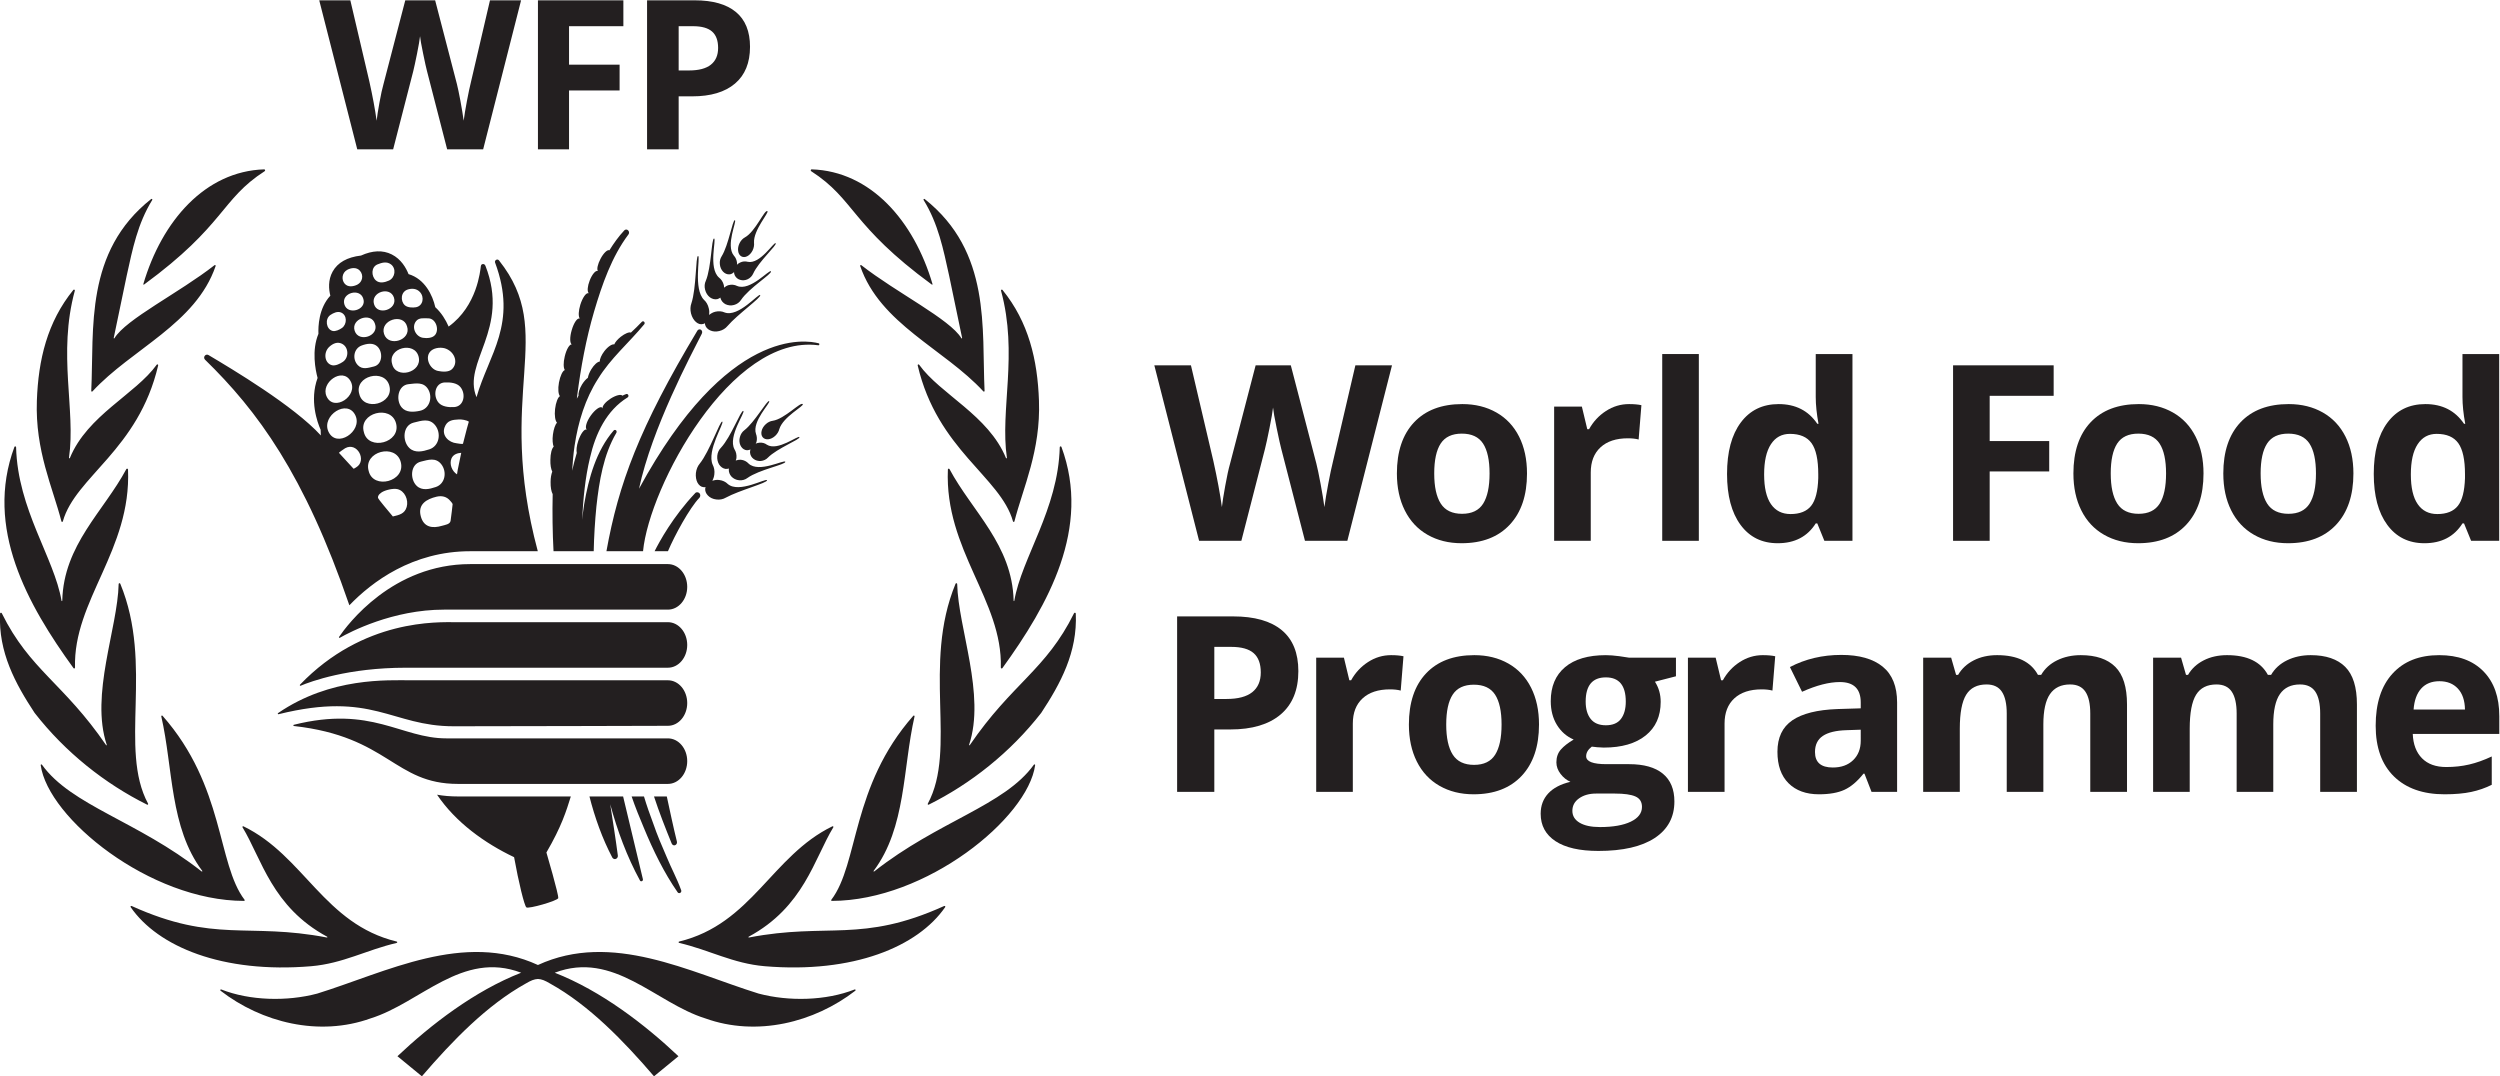 <?xml version="1.0" encoding="UTF-8" standalone="no"?>
<svg
   xmlns:dc="http://purl.org/dc/elements/1.1/"
   xmlns:cc="http://creativecommons.org/ns#"
   xmlns:rdf="http://www.w3.org/1999/02/22-rdf-syntax-ns#"
   xmlns:svg="http://www.w3.org/2000/svg"
   xmlns="http://www.w3.org/2000/svg"
   viewBox="0 0 175.587 75.59"
   height="75.59"
   width="175.587"
   xml:space="preserve"
   id="svg2"
   version="1.1"><defs
     id="defs6" /><g
     transform="matrix(1.333,0,0,-1.333,-18.896,90.708)"
     id="g10"><g
       transform="scale(0.1)"
       id="g12"><path
         id="path14"
         style="fill:#231f20;fill-opacity:1;fill-rule:nonzero;stroke:none"
         d="m 499.336,643.359 h 5.48 c 5.118,0 8.95,1.012 11.493,3.039 2.539,2.02 3.816,4.969 3.816,8.832 0,3.903 -1.07,6.782 -3.199,8.649 -2.133,1.859 -5.469,2.797 -10.016,2.797 h -7.574 z m 37.598,12.461 c 0,-8.445 -2.641,-14.91 -7.922,-19.382 -5.285,-4.485 -12.789,-6.719 -22.532,-6.719 h -7.144 v -27.93 h -16.648 v 78.524 h 25.078 c 9.527,0 16.765,-2.047 21.726,-6.153 4.961,-4.101 7.442,-10.211 7.442,-18.34 z m -95.36,-54.031 h -16.383 v 78.524 h 45.012 v -13.637 h -28.629 v -20.258 h 26.641 v -13.586 h -26.641 z m -45.254,0 h -18.961 l -10.629,41.254 c -0.402,1.465 -1.07,4.496 -2.015,9.102 -0.953,4.605 -1.5,7.691 -1.641,9.261 -0.215,-1.937 -0.754,-5.043 -1.609,-9.32 -0.863,-4.273 -1.527,-7.332 -1.985,-9.156 l -10.585,-41.141 h -18.903 l -20.039,78.524 h 16.387 l 10.043,-42.856 c 1.754,-7.914 3.019,-14.777 3.808,-20.578 0.215,2.043 0.707,5.203 1.481,9.48 0.766,4.286 1.496,7.606 2.176,9.965 l 11.437,43.989 h 15.738 l 11.438,-43.989 c 0.504,-1.969 1.129,-4.98 1.887,-9.019 0.746,-4.051 1.324,-7.524 1.715,-10.426 0.355,2.801 0.929,6.281 1.718,10.453 0.789,4.164 1.504,7.543 2.153,10.125 l 9.984,42.856 h 16.383 z M 355.594,328.664 c -30.508,0 -50.094,-7.246 -55.442,-9.492 -0.316,-0.137 -0.57,0.312 -0.328,0.555 33.528,34.855 72.781,32.929 82.223,32.929 9.555,0 111.617,0 111.617,0 5.625,0 10.184,-5.371 10.184,-12 0,-6.621 -4.559,-11.992 -10.184,-11.992 0,0 -112.008,0 -138.07,0 z m 25.144,-30.851 c -32.875,0 -42.457,18.683 -92.215,6.347 -0.343,-0.086 -0.574,0.383 -0.285,0.578 27.739,19.032 57.91,17.305 70.114,17.305 9.55,0 135.312,0 135.312,0 5.625,0 10.184,-5.371 10.184,-11.992 0,-6.621 -4.559,-11.992 -10.184,-11.992 0,0 -86.894,-0.246 -112.926,-0.246 z m 2.336,-30.372 c -33.746,0 -36.445,24.903 -86.465,30.508 -0.351,0.039 -0.39,0.559 -0.05,0.645 41.093,10.273 56.382,-7.156 80.371,-7.156 9.554,0 116.734,0 116.734,0 5.625,0 10.184,-5.372 10.184,-11.993 0,-6.632 -4.559,-12.004 -10.184,-12.004 0,0 -84.531,0 -110.59,0 z m -7.324,91.829 c -27.164,0 -49.684,-11.848 -54.953,-14.836 -0.293,-0.164 -0.59,0.187 -0.399,0.461 4.407,6.484 28.204,38.367 69.106,38.367 9.551,0 104.16,0 104.16,0 5.625,0 10.184,-5.371 10.184,-12 0,-6.621 -4.559,-11.992 -10.184,-11.992 0,0 -91.851,0 -117.914,0 z m 149.406,66.25 c -1.047,1.062 -2.621,1.835 -4.433,2.05 -1.34,0.184 -2.547,-0.031 -3.621,-0.429 0.472,0.984 0.863,2.043 1.019,3.293 0.266,1.941 -0.101,3.75 -0.836,5.129 -3.359,7.363 6.246,22.085 5.035,22.75 -1.152,0.632 -6.609,-15.602 -11.914,-22.165 -1.019,-1.195 -1.758,-2.921 -1.992,-4.886 -0.184,-1.942 0.133,-3.778 0.863,-5.129 0.739,-1.328 1.868,-2.258 3.18,-2.336 0.367,-0.055 0.734,-0.031 1.074,0.051 -0.078,-0.184 -0.156,-0.399 -0.183,-0.586 -0.211,-1.434 0.34,-2.789 1.418,-3.883 1.05,-1.113 2.597,-1.856 4.41,-2.07 1.859,-0.239 3.594,0.132 4.933,0.929 7.192,3.934 22.098,7.813 21.782,9.196 -0.289,1.379 -14.828,-7.149 -20.735,-1.914 z m 10.996,10.734 c -0.996,1.09 -2.41,1.832 -4.066,1.996 -0.945,0.051 -1.813,-0.109 -2.676,-0.426 0.133,0.453 0.313,0.848 0.367,1.305 0.184,1.75 -0.234,3.371 -1.027,4.621 -3.645,6.773 5.879,19.555 4.648,20.191 -1.234,0.641 -6.457,-13.683 -11.757,-19.339 -1.047,-1.012 -1.786,-2.5 -1.965,-4.254 -0.164,-1.754 0.234,-3.403 0.996,-4.649 0.84,-1.226 1.992,-2.101 3.383,-2.285 0.605,-0.055 1.234,0.055 1.785,0.211 -0.027,-0.078 -0.106,-0.187 -0.078,-0.266 -0.129,-1.488 0.422,-2.925 1.386,-3.984 1.004,-1.062 2.442,-1.805 4.043,-1.941 1.657,-0.157 3.18,0.293 4.332,1.171 6.196,4.461 20.368,7.118 20,8.555 -0.339,1.383 -13.91,-6.113 -19.371,-0.906 z m 9.637,9.937 c -1.027,0.774 -2.418,1.196 -3.887,1.036 -0.711,-0.024 -1.363,-0.239 -1.968,-0.504 0.101,0.293 0.289,0.535 0.394,0.828 0.391,1.512 0.258,3.054 -0.238,4.301 -2.309,6.644 7.926,16.472 6.93,17.277 -0.997,0.738 -7.637,-11.164 -13.098,-15.363 -1.051,-0.774 -1.891,-1.993 -2.309,-3.536 -0.445,-1.484 -0.312,-3.05 0.211,-4.277 0.551,-1.25 1.446,-2.18 2.649,-2.551 0.918,-0.293 1.836,-0.105 2.707,0.266 -0.188,-0.504 -0.289,-1.09 -0.239,-1.699 0.129,-1.36 0.789,-2.5 1.864,-3.297 1.019,-0.793 2.414,-1.195 3.859,-1.086 1.492,0.16 2.781,0.793 3.672,1.75 4.906,4.973 17.137,9.621 16.641,10.816 -0.524,1.196 -11.52,-7.652 -17.188,-3.961 z m 18.945,21.34 c -1.023,1.512 -9.582,-7.867 -15.906,-8.769 -1.18,-0.157 -2.492,-0.742 -3.594,-1.778 -1.179,-1.066 -1.941,-2.371 -2.207,-3.613 -0.285,-1.226 -0.101,-2.422 0.555,-3.242 0.707,-0.856 1.785,-1.227 2.992,-1.09 1.207,0.133 2.465,0.715 3.649,1.805 1.101,1.035 1.863,2.336 2.152,3.562 1.914,6.43 13.121,12.141 12.359,13.125 z M 387.793,454.828 c -0.258,-0.93 -2.098,-8.156 -2.098,-8.156 -0.523,-0.293 -2.73,0.183 -3.304,0.238 -4.223,0.399 -8,4.067 -6.379,8.453 1.324,3.578 4.039,3.957 7.48,4.114 1.426,0.066 4,-0.278 5.285,-1.164 0,0 -0.507,-1.653 -0.984,-3.485 z m -4.852,-21.816 c -0.132,-0.824 -0.265,-1.645 -0.394,-2.469 -2.625,1.645 -4.172,5.422 -2.91,8.398 0.968,2.254 3.371,2.852 5.14,2.95 -0.629,-2.95 -1.261,-5.899 -1.836,-8.879 z m -3.781,-26.965 c -0.324,-1.852 -2.832,-2.102 -4.539,-2.609 -4.961,-1.485 -9.66,-0.848 -11.176,5.078 -1.656,6.347 3.149,9.007 8.289,10.254 2.809,0.664 5.407,0.109 7.325,-2.254 0.484,-0.594 1.05,-1.125 1.175,-1.688 0,0 -0.761,-7.039 -1.074,-8.781 z m -15.613,31.219 c 3.832,0.929 7.793,2.363 10.73,-1.411 3.102,-3.957 2.078,-10.308 -2.91,-11.98 -3.281,-1.117 -7.246,-2.074 -10.051,0.609 -3.671,3.508 -3.41,11.481 2.231,12.782 z m -3.75,20.566 c 4.039,0.981 8.211,2.473 11.308,-1.488 3.227,-4.145 2.153,-10.84 -3.07,-12.594 -3.465,-1.141 -7.637,-2.152 -10.578,0.664 -3.855,3.668 -3.57,12.035 2.34,13.418 z m -3.758,-44.453 c -1.047,-3.695 -4.094,-4.25 -7.293,-5.024 -2.098,2.579 -7.738,9.09 -7.836,9.864 -0.031,0.254 0,0.547 0.117,0.898 0.266,0.77 1.157,1.512 1.813,1.938 1.918,1.25 6.008,2.179 8.215,1.73 3.961,-0.851 6.035,-5.691 4.984,-9.406 z m -20.047,18.996 c -2.89,10.234 14.274,14.695 16.922,4.652 2.731,-10.312 -14.586,-14.699 -16.922,-4.652 z m -2.519,20.434 c -2.938,10.175 14.3,14.644 16.953,4.652 2.73,-10.336 -14.617,-14.723 -16.953,-4.652 z m -2.418,20.086 c -2.805,9.488 13.386,13.687 15.855,4.332 2.543,-9.618 -13.648,-13.762 -15.855,-4.332 z m -1.653,-38.661 c -0.797,-0.472 -1.093,-0.722 -1.359,-0.722 l -7.703,8.379 c 0.09,0.234 2.473,1.961 3.265,2.418 6.403,3.558 11.676,-6.618 5.797,-10.075 z m -14.617,18.868 c -3.808,8.398 10.051,17.507 14.25,8.453 3.856,-8.344 -10,-17.617 -14.25,-8.453 z m 11.653,26.597 c 4.382,-7.785 -8.821,-16.476 -12.598,-8.101 -3.36,7.226 8.375,15.648 12.598,8.101 z m -11.075,18.149 c 1.942,1.718 4.2,2.656 6.508,1.543 3.703,-1.782 3.805,-7.336 0.578,-9.543 -1.472,-1.008 -3.961,-2.254 -5.773,-1.805 -3.965,1.012 -4.723,6.793 -1.313,9.805 z m 0.496,16.687 c 1.602,1.082 3.731,2.055 5.567,1.301 3.34,-1.363 3.23,-6.215 0.523,-8.156 -1.234,-0.879 -3.461,-1.965 -4.961,-1.567 -3.383,0.852 -4.215,6.332 -1.129,8.422 z m 8.875,23.781 c 1.985,1.075 4.852,1.52 6.641,-0.476 2.094,-2.352 1.414,-5.926 -1.344,-7.336 -2.125,-1.066 -4.984,-1.461 -6.664,0.508 -1.836,2.125 -1.461,5.777 1.367,7.304 z m -1.578,-18.066 c -1.601,5.953 8.426,8.766 10.055,2.711 1.809,-5.875 -8.453,-8.801 -10.055,-2.711 z m 16.168,-10.391 c 2.336,-6.429 -8.554,-10.074 -10.679,-3.722 -2.18,6.433 8.765,10.097 10.679,3.722 z m 1.367,31.329 c 2.075,0.835 4.739,1.73 7.055,0 2.891,-2.161 2.262,-7.016 -1.051,-8.532 -2.175,-0.98 -4.957,-1.644 -6.898,0.078 -2.465,2.207 -2.602,7.051 0.894,8.454 z m -1.921,-53.809 c -2.938,-0.688 -6.008,-1.859 -8.446,0.664 -3.125,3.219 -2.23,8.848 1.992,10.391 2.731,1.035 6.192,1.621 8.422,-0.664 2.864,-2.926 2.551,-9.301 -1.968,-10.391 z m 0.054,32.84 c -1.89,6.379 8.5,9.648 10.5,3.457 2.043,-6.352 -8.711,-9.727 -10.5,-3.457 z m 17.399,-11.688 c 2.441,-7.281 -9.864,-11.164 -12.125,-3.988 -2.282,7.332 10.109,11.215 12.125,3.988 z m 0.66,19.5 c 2.168,0.582 4.461,0.371 6.113,-1.402 2.52,-2.711 1.652,-7.336 -2.07,-8.031 -1.762,-0.317 -4.465,-0.184 -5.832,1.011 -2.465,2.18 -2.348,7.313 1.789,8.422 z m 10.496,-15.277 c 3.961,0 5.957,-5.82 3.648,-8.715 -1.39,-1.754 -4.386,-1.859 -6.429,-1.543 -3.782,0.586 -6.192,5.449 -3.649,8.746 1.547,1.992 4.199,1.512 6.43,1.512 z m -19.027,-23.969 c -2.442,8.375 11.781,12.117 13.961,3.805 2.207,-8.453 -12.098,-12.172 -13.961,-3.805 z m 8.714,-10.707 c 3.883,0.399 7.926,1.301 10.313,-2.765 2.492,-4.301 0.629,-10.282 -4.41,-11.29 -3.305,-0.691 -7.324,-1.011 -9.68,1.915 -3.101,3.878 -1.867,11.613 3.777,12.14 z m 19.747,18.645 c 4.796,-1.981 6.417,-7.645 3.031,-10.805 -1.809,-1.648 -5.117,-1.328 -7.348,-0.879 -4.461,0.879 -7.379,7.586 -3.465,10.762 2.004,1.633 5.598,1.828 7.782,0.922 z m 7.542,-20.184 c 3.02,-3.695 1.891,-10.23 -3.382,-10.551 -2.754,-0.156 -6.352,0.16 -8.211,2.422 -2.996,3.613 -1.867,10.387 3.406,10.57 2.758,0.11 6.328,-0.183 8.187,-2.441 z m 20.391,66.641 c -0.285,0.425 -0.808,0.664 -1.336,0.504 -0.629,-0.211 -1.051,-0.907 -0.812,-1.516 12.047,-32.363 -3.332,-48.305 -9.766,-70.973 -7.715,18.414 17.848,35.739 4.676,69.297 -0.188,0.426 -0.524,0.774 -0.996,0.852 -0.66,0.082 -1.289,-0.188 -1.395,-1.059 -0.34,-2.367 -1.887,-20.969 -16.98,-31.863 -1.547,3.562 -3.828,7.281 -7.032,10.207 -1.39,6.269 -5.484,14.879 -14.093,17.426 -1.289,3.242 -3.887,7.894 -8.871,10.39 -4.696,2.34 -10.133,2.129 -16.168,-0.609 -7.293,-0.852 -12.309,-3.691 -14.953,-8.449 -2.497,-4.492 -2.051,-9.379 -1.211,-12.703 -6.141,-6.563 -6.434,-16.286 -6.27,-20.09 -3.648,-8.762 -1.601,-18.996 -0.449,-23.246 -4.356,-11.903 -0.106,-23.461 1.601,-27.289 0,-1.036 0.051,-2.024 0.106,-3.004 -14.277,15.625 -46.766,34.972 -59.18,42.355 -0.582,0.344 -1.312,0.266 -1.812,-0.211 -0.629,-0.586 -0.657,-1.543 -0.078,-2.179 27.687,-26.997 52.382,-60.317 76.105,-129.457 11.84,12.304 33.227,28.488 63.672,28.488 h 35.609 c -22.621,84.281 10.317,114.441 -20.367,153.129 z m 168.359,-43.578 c -6.507,1.703 -48.078,9.062 -94.66,-76.633 6.797,31.914 27.45,70.523 33.118,81.734 v 0.078 c 0.343,0.641 0.156,1.465 -0.418,1.914 -0.579,0.426 -1.446,0.293 -1.891,-0.343 -30.785,-51.336 -41.598,-80.911 -47.973,-116.301 h 19.285 c 3.282,34.117 46.375,114.492 92.301,108.515 h 0.055 c 0.262,-0.054 0.496,0.161 0.527,0.399 0.102,0.293 -0.082,0.582 -0.344,0.637 z M 480.488,217.277 470.07,260.832 h -17.738 c 2.805,-11.055 6.82,-22.297 12.02,-32.148 0.336,-0.586 0.968,-0.938 1.597,-0.832 0.84,0.109 1.5,0.988 1.34,1.894 -1.207,9.219 -2.648,18.117 -4.016,26.992 3.754,-13.945 8.817,-27.578 15.645,-40.125 0.18,-0.39 0.574,-0.578 0.941,-0.449 0.5,0.106 0.762,0.633 0.629,1.113 z m 17.926,19.774 c -1.812,7.277 -3.699,16.211 -5.328,23.781 h -6.742 c 2.621,-8.078 6.168,-17.09 9.316,-24.797 0.313,-0.742 1.02,-1.113 1.703,-0.926 0.817,0.243 1.262,1.114 1.051,1.942 z m 2.258,-25.613 -0.051,0.105 c -2.183,6.086 -5.199,11.535 -7.586,17.375 -2.547,5.848 -5.012,11.59 -7.062,17.586 -1.703,4.492 -3.516,9.648 -4.907,14.328 h -6.507 c 1.839,-5.449 4.226,-11.32 6.457,-16.582 4.91,-11.875 10.578,-23.516 17.793,-33.926 0.261,-0.383 0.761,-0.539 1.234,-0.351 0.578,0.215 0.836,0.879 0.629,1.465 z m 9.734,209.007 c -0.496,0.743 -1.703,0.903 -2.281,0.293 -11.832,-12.488 -19.004,-25.777 -21.469,-30.687 h 7.035 c 3.516,8.262 11.442,22.851 16.536,28.109 l 0.054,0.055 c 0.52,0.586 0.625,1.566 0.125,2.23 z m -53.535,60.45 c 6.508,10.683 16.168,18.867 24.356,28.75 0.289,0.375 0.257,0.957 -0.082,1.277 -0.313,0.344 -0.84,0.344 -1.176,0.027 -1.867,-1.992 -3.809,-3.855 -5.805,-5.715 -0.867,0.426 -3.07,-0.425 -5.301,-2.175 -1.758,-1.383 -3.015,-2.926 -3.461,-4.039 -1.132,0.261 -3.257,-1.067 -5.172,-3.512 -1.578,-2.043 -2.496,-4.199 -2.468,-5.528 -1.207,-0.101 -2.965,-1.644 -4.461,-4.089 -0.969,-1.621 -1.602,-3.192 -1.809,-4.489 -0.972,-0.664 -2.074,-1.914 -3.097,-3.535 -1.336,-2.23 -2.02,-4.492 -1.813,-5.793 -0.316,-0.558 -0.629,-1.094 -0.891,-1.648 0.051,0.453 0.106,0.879 0.157,1.328 1.918,15.121 4.695,30.105 8.925,44.559 4.247,14.406 9.34,28.937 18.079,40.601 l 0.054,0.055 c 0.446,0.64 0.391,1.511 -0.16,2.097 -0.547,0.614 -1.465,0.641 -2.047,0.032 -3.015,-3.219 -5.562,-6.805 -7.847,-10.5 -0.997,0.535 -3.094,-1.434 -4.696,-4.516 -1.468,-2.785 -1.992,-5.367 -1.441,-6.352 0,0 -0.027,-0.078 -0.082,-0.054 -1.051,0.453 -2.988,-1.883 -4.172,-5.02 -1.156,-2.949 -1.367,-5.656 -0.574,-6.562 -0.055,-0.051 -0.055,-0.082 -0.082,-0.129 -1.18,0.422 -3.098,-2.262 -4.278,-6.063 -0.972,-3.218 -1.074,-6.004 -0.367,-7.125 0.055,-0.047 0,-0.183 -0.055,-0.152 -1.207,0.422 -3.042,-2.34 -4.117,-6.117 -1.078,-3.637 -1,-6.856 0.028,-7.488 -1.184,0.132 -2.84,-2.633 -3.703,-6.379 -0.786,-3.243 -0.708,-6.036 0.054,-7.149 -1.156,-0.344 -2.441,-3.054 -3.097,-6.562 -0.629,-3.426 -0.317,-6.274 0.523,-7.176 -1.074,-0.559 -2.176,-3.344 -2.574,-6.801 -0.391,-3.43 0.109,-6.246 1.004,-7.148 -0.895,-1.008 -1.758,-3.399 -2.129,-6.27 -0.367,-2.734 -0.133,-5.105 0.394,-6.433 -0.972,-0.825 -1.711,-3.586 -1.734,-6.907 -0.078,-2.656 0.316,-4.914 0.996,-6.218 -0.523,-1.329 -0.887,-3.27 -0.887,-5.418 -0.054,-2.793 0.391,-5.18 1.098,-6.43 -0.211,-9.805 -0.078,-20.25 0.449,-30.078 h 21.176 c 0.156,7.648 0.66,15.996 1.418,23.566 1.496,13.496 3.73,27.207 10.473,38.742 l 0.054,0.079 c 0.207,0.425 0.18,0.902 -0.133,1.273 -0.394,0.348 -0.949,0.348 -1.312,-0.078 -9.16,-10.629 -13.176,-25.059 -15.539,-38.903 -0.418,-2.707 -0.762,-5.441 -1.074,-8.156 0.578,11.106 1.601,22.16 4.144,32.684 2.918,12.808 8.742,25.004 19.84,31.832 0.344,0.215 0.527,0.664 0.395,1.117 -0.129,0.504 -0.653,0.797 -1.102,0.664 -0.711,-0.215 -1.363,-0.586 -2.047,-0.879 -0.73,0.903 -3.437,0.238 -6.219,-1.539 -2.652,-1.726 -4.41,-3.851 -4.226,-5.023 0,-0.051 -0.129,-0.133 -0.129,-0.024 -0.027,0.133 -0.055,0.266 -0.133,0.344 -0.996,0.824 -3.672,-1.035 -5.933,-4.195 -2.282,-3.164 -3.172,-6.461 -2.204,-7.313 0.055,-0.023 0.028,-0.105 -0.023,-0.105 -1.18,0.476 -3.148,-2.203 -4.383,-5.953 -0.894,-2.625 -1.105,-5.047 -0.785,-6.43 0,-0.051 -0.055,-0.102 -0.055,-0.102 -0.918,-3.035 -1.679,-6.089 -2.39,-9.195 0.265,4.383 0.656,8.793 1.285,13.148 1.867,12.543 5.644,24.821 12.363,35.29 z m 66.633,34.968 c -1.34,0.637 -3.098,0.797 -4.856,0.371 -1.312,-0.316 -2.363,-0.957 -3.257,-1.699 0.132,1.113 0.132,2.235 -0.18,3.453 -0.418,1.914 -1.367,3.481 -2.52,4.492 -5.722,5.715 -1.785,22.907 -3.125,23.118 -1.308,0.183 -0.839,-16.953 -3.539,-24.977 -0.55,-1.488 -0.66,-3.375 -0.187,-5.289 0.476,-1.891 1.418,-3.48 2.598,-4.516 1.128,-0.988 2.496,-1.437 3.781,-1.035 0.34,0.047 0.683,0.211 0.972,0.426 0,-0.215 0,-0.426 0.024,-0.641 0.293,-1.406 1.289,-2.5 2.652,-3.136 1.391,-0.664 3.094,-0.825 4.883,-0.371 1.809,0.425 3.305,1.406 4.277,2.605 5.379,6.242 18.032,15.145 17.27,16.34 -0.762,1.168 -11.445,-11.957 -18.793,-9.141 z m 24.461,21.657 c -0.817,1.168 -10.945,-10.653 -17.848,-7.704 -1.312,0.664 -2.914,0.848 -4.515,0.422 -0.887,-0.265 -1.649,-0.746 -2.36,-1.328 -0.027,0.481 0,0.906 -0.105,1.328 -0.422,1.727 -1.364,3.082 -2.543,3.985 -5.778,5.05 -1.239,20.406 -2.598,20.57 -1.394,0.16 -1.367,-15.121 -4.363,-22.297 -0.629,-1.328 -0.809,-2.973 -0.363,-4.672 0.418,-1.707 1.367,-3.109 2.546,-4.015 1.176,-0.848 2.571,-1.25 3.938,-0.93 0.598,0.16 1.125,0.476 1.601,0.824 0,-0.078 -0.031,-0.187 0,-0.265 0.418,-1.465 1.415,-2.606 2.7,-3.27 1.312,-0.613 2.914,-0.82 4.461,-0.371 1.601,0.422 2.863,1.406 3.648,2.601 4.277,6.407 16.613,13.899 15.801,15.122 z m 2.492,14.8 c -0.894,0.93 -8.16,-11.238 -14.746,-9.781 -1.238,0.348 -2.684,0.27 -3.992,-0.394 -0.656,-0.27 -1.211,-0.719 -1.676,-1.172 0,0.293 0.074,0.586 0.074,0.902 -0.156,1.543 -0.785,2.98 -1.707,3.938 -4.433,5.417 1.735,18.25 0.551,18.652 -1.207,0.344 -3.305,-13.156 -6.977,-19.031 -0.738,-1.114 -1.105,-2.547 -0.949,-4.114 0.11,-1.566 0.762,-2.98 1.68,-3.961 0.949,-0.98 2.101,-1.515 3.359,-1.437 0.949,0.031 1.758,0.535 2.442,1.199 0,-0.531 0.105,-1.113 0.367,-1.676 0.578,-1.222 1.601,-2.07 2.863,-2.418 1.234,-0.398 2.703,-0.293 4.012,0.348 1.34,0.664 2.308,1.727 2.836,2.922 2.886,6.402 12.73,15.09 11.863,16.023 z m -4.355,16.899 c -1.497,1.066 -6.247,-10.762 -11.891,-13.84 -1.051,-0.563 -2.047,-1.57 -2.754,-2.953 -0.707,-1.41 -0.973,-2.895 -0.785,-4.145 0.129,-1.25 0.707,-2.312 1.625,-2.847 0.941,-0.555 2.074,-0.528 3.148,0.031 1.106,0.555 2.071,1.566 2.809,2.973 0.684,1.382 0.941,2.871 0.785,4.121 -0.418,6.695 8.109,15.996 7.063,16.66 z M 442.516,260.832 h -59.442 c -4.043,0 -7.691,0.32 -11.051,0.926 0.024,0 0.024,-0.02 0.024,-0.02 9.766,-14.511 25.062,-25.515 40.578,-32.898 2.387,-13.235 5.379,-25.481 6.453,-26.438 1.106,-0.957 16.324,3.43 16.797,4.836 0.445,1.407 -6.219,24.071 -6.219,24.071 8,13.742 10.473,21.847 12.86,29.523 z M 592.051,159.141 c -15.008,-5.926 -34.59,-6.426 -50.571,-2.176 -36.609,11.394 -77.261,32.996 -116.289,15.066 -39.023,17.93 -79.671,-3.672 -116.285,-15.066 -15.98,-4.25 -35.558,-3.75 -50.57,2.176 -0.422,0.156 -0.738,-0.371 -0.371,-0.664 21.601,-16.707 51.859,-24.395 79.101,-14.559 26.164,8.152 48.293,35.867 79.282,24.043 -24.535,-9.59 -47.473,-27.285 -65.188,-43.996 l 12.883,-10.574 c 16.09,18.73 34.199,37.461 54.695,48.855 2.805,1.652 4.485,2.317 6.453,2.422 1.973,-0.105 3.649,-0.77 6.43,-2.422 20.524,-11.394 38.633,-30.125 54.723,-48.855 l 12.886,10.574 c -17.714,16.711 -40.656,34.406 -65.191,43.996 30.992,11.824 53.117,-15.891 79.281,-24.043 27.243,-9.836 57.5,-2.148 79.098,14.559 0.344,0.293 0.055,0.82 -0.367,0.664 z m -241.289,25.246 c -38.262,9.277 -48.731,45.144 -80.719,60.711 -0.344,0.187 -0.711,-0.215 -0.5,-0.528 10.078,-16.582 15.535,-41.98 44.586,-57.636 0.238,-0.125 0.105,-0.508 -0.156,-0.418 -41.676,8.015 -59.184,-3.137 -102.852,16.601 -0.367,0.164 -0.762,-0.234 -0.523,-0.586 14.355,-20.832 48.418,-35.07 95.082,-31.144 16.797,1.437 28.968,8.508 45.082,12.277 0.398,0.106 0.398,0.645 0,0.723 z m -80.145,22 c -14.543,19.054 -10.394,59.726 -43.222,96.953 -0.266,0.293 -0.739,0.058 -0.661,-0.313 6.274,-27.422 4.411,-58.562 21.575,-81.386 0.16,-0.243 -0.079,-0.477 -0.313,-0.321 -33.859,26.649 -68.652,34.676 -84.141,56.25 -0.234,0.293 -0.71,0.137 -0.656,-0.234 3.832,-27.93 57.477,-71.457 107.129,-71.535 0.289,0 0.473,0.344 0.289,0.586 z m -50.836,50.644 c -15.59,28.907 3.043,73.02 -14.644,115.879 -0.184,0.449 -0.864,0.344 -0.864,-0.137 -0.527,-23.406 -15.066,-58.347 -6.273,-84.734 0.102,-0.234 -0.211,-0.371 -0.344,-0.156 -22.386,32.703 -40.148,39.539 -54.953,69.48 -0.211,0.45 -0.89,0.325 -0.918,-0.156 -0.945,-20.352 8.055,-36.934 18.211,-52.344 16.246,-20.859 37.164,-37.363 59.289,-48.359 0.34,-0.164 0.653,0.187 0.496,0.527 z M 209.207,433.09 c -0.027,0.48 -0.656,0.64 -0.894,0.215 -11.891,-22.239 -33.067,-39.934 -33.75,-69.301 -0.024,-0.293 -0.344,-0.313 -0.391,-0.047 -3.859,22.664 -23.098,48.066 -23.938,80.883 0,0.504 -0.707,0.633 -0.89,0.156 -15.828,-42.672 6.926,-83.141 31.152,-116.566 0.262,-0.344 0.785,-0.137 0.785,0.32 -0.996,35.422 29.711,61.855 27.926,104.34 z m 15.117,55.223 c -11.238,-15.602 -36.504,-26.629 -45.742,-49.133 -0.133,-0.321 -0.527,-0.239 -0.477,0.133 3.672,25.214 -6.062,54.496 3.075,88.003 0.129,0.477 -0.477,0.793 -0.766,0.422 -13.801,-16.976 -18.473,-36.879 -19.234,-58.379 -0.946,-26.41 8.343,-45.671 12.937,-63.582 0.102,-0.425 0.656,-0.394 0.762,0.028 6.613,23.488 39.809,37.625 50.207,82.129 0.129,0.48 -0.477,0.773 -0.762,0.379 z m 30.465,52.449 c -18.473,-14.481 -46.687,-28.43 -52.746,-38.504 -0.109,-0.211 -0.422,-0.051 -0.371,0.16 l 6.851,32.871 c 3.071,13.949 5.723,27.313 13.438,39.805 0.238,0.371 -0.211,0.797 -0.555,0.527 -35.164,-27.848 -30.023,-68.125 -31.57,-101.105 -0.023,-0.344 0.394,-0.5 0.629,-0.262 20.707,22.449 54.457,35.527 64.902,66.055 0.133,0.371 -0.262,0.695 -0.578,0.453 z m 26.168,50.484 c -31.074,-0.98 -53.906,-27.152 -63.695,-60.473 -0.055,-0.191 0.211,-0.347 0.367,-0.242 42.809,31.379 40.414,44.824 63.59,59.758 0.418,0.27 0.238,0.957 -0.262,0.957 z M 639.238,203.117 c -43.64,-19.738 -61.172,-8.586 -102.851,-16.601 -0.258,-0.09 -0.391,0.293 -0.157,0.418 29.055,15.656 34.512,41.054 44.59,57.636 0.211,0.313 -0.152,0.715 -0.496,0.528 -31.969,-15.567 -42.437,-51.434 -80.726,-60.711 -0.399,-0.078 -0.399,-0.617 0,-0.723 16.113,-3.769 28.289,-10.84 45.086,-12.277 46.66,-3.926 80.754,10.312 95.082,31.144 0.234,0.352 -0.161,0.75 -0.528,0.586 z m 47.266,74.453 c -15.481,-21.574 -50.281,-29.601 -84.133,-56.25 -0.211,-0.156 -0.476,0.078 -0.289,0.321 17.133,22.824 15.273,53.964 21.543,81.386 0.078,0.371 -0.395,0.606 -0.656,0.313 -32.805,-37.227 -28.684,-77.899 -43.196,-96.953 -0.187,-0.242 -0.031,-0.586 0.286,-0.586 49.656,0.078 103.273,43.605 107.105,71.535 0.051,0.371 -0.426,0.527 -0.66,0.234 z m 22.07,79.637 c -0.023,0.481 -0.707,0.606 -0.918,0.156 -14.797,-29.941 -32.566,-36.777 -54.926,-69.48 -0.16,-0.215 -0.449,-0.078 -0.367,0.156 8.789,26.387 -5.722,61.328 -6.273,84.734 0,0.481 -0.684,0.586 -0.863,0.137 -17.692,-42.859 0.941,-86.972 -14.622,-115.879 -0.183,-0.34 0.133,-0.691 0.477,-0.527 22.121,10.996 43.035,27.5 59.281,48.359 10.157,15.41 19.16,31.992 18.211,52.344 z m -7.558,87.789 c -0.18,0.477 -0.887,0.348 -0.887,-0.156 -0.84,-32.817 -20.078,-58.219 -23.938,-80.883 -0.05,-0.266 -0.363,-0.246 -0.363,0.047 -0.683,29.367 -21.89,47.062 -33.781,69.301 -0.234,0.425 -0.863,0.265 -0.863,-0.215 -1.789,-42.485 28.894,-68.918 27.894,-104.34 0,-0.457 0.551,-0.664 0.817,-0.32 24.195,33.425 46.949,73.894 31.121,116.566 z m -11.836,24.363 c -0.762,21.5 -5.43,41.403 -19.231,58.379 -0.289,0.371 -0.871,0.055 -0.761,-0.422 9.128,-33.507 -0.606,-62.789 3.093,-88.003 0.055,-0.372 -0.367,-0.454 -0.496,-0.133 -9.238,22.504 -34.512,33.531 -45.742,49.133 -0.266,0.394 -0.871,0.101 -0.762,-0.379 10.391,-44.504 43.586,-58.641 50.203,-82.129 0.102,-0.422 0.657,-0.453 0.762,-0.028 4.59,17.911 13.883,37.172 12.934,63.582 z m -60.227,106.262 c -0.344,0.27 -0.785,-0.156 -0.555,-0.527 7.715,-12.492 10.368,-25.856 13.438,-39.805 l 6.852,-32.871 c 0.054,-0.211 -0.262,-0.371 -0.368,-0.16 -6.062,10.074 -34.246,24.023 -52.746,38.504 -0.293,0.242 -0.715,-0.082 -0.582,-0.453 10.446,-30.528 44.196,-43.606 64.903,-66.055 0.234,-0.238 0.652,-0.082 0.628,0.262 -1.546,32.98 3.594,73.257 -31.57,101.105 z m -59.547,15.625 c -0.5,0 -0.66,-0.687 -0.265,-0.957 23.175,-14.934 20.789,-28.379 63.589,-59.758 0.188,-0.105 0.422,0.051 0.368,0.242 -9.785,33.321 -32.618,59.493 -63.692,60.473" /><path
         id="path16"
         style="fill:#231f20;fill-opacity:1;fill-rule:nonzero;stroke:none"
         d="m 851.66,395.527 h -22.324 l -12.523,48.575 c -0.465,1.73 -1.254,5.304 -2.372,10.722 -1.121,5.41 -1.757,9.055 -1.929,10.91 -0.254,-2.277 -0.883,-5.937 -1.895,-10.976 -1.015,-5.039 -1.793,-8.633 -2.344,-10.781 l -12.457,-48.45 h -22.265 l -23.59,92.461 h 19.293 l 11.828,-50.468 c 2.063,-9.317 3.559,-17.391 4.484,-24.219 0.254,2.402 0.836,6.125 1.747,11.164 0.902,5.039 1.757,8.945 2.558,11.726 l 13.469,51.797 h 18.531 l 13.473,-51.797 c 0.59,-2.312 1.328,-5.859 2.215,-10.625 0.886,-4.765 1.558,-8.847 2.023,-12.265 0.418,3.293 1.094,7.383 2.027,12.304 0.922,4.903 1.766,8.879 2.528,11.915 l 11.761,50.468 h 19.29 L 851.66,395.527" /><path
         id="path18"
         style="fill:#231f20;fill-opacity:1;fill-rule:nonzero;stroke:none"
         d="m 897.438,431.008 c 0,-7.004 1.148,-12.285 3.449,-15.871 2.293,-3.582 6.039,-5.379 11.222,-5.379 5.145,0 8.844,1.785 11.102,5.34 2.254,3.566 3.383,8.867 3.383,15.91 0,7 -1.137,12.246 -3.414,15.75 -2.282,3.496 -6.012,5.246 -11.196,5.246 -5.148,0 -8.851,-1.738 -11.132,-5.215 -2.278,-3.476 -3.414,-8.742 -3.414,-15.781 z m 48.886,0 c 0,-11.504 -3.031,-20.508 -9.105,-27.004 -6.071,-6.492 -14.528,-9.746 -25.364,-9.746 -6.785,0 -12.773,1.496 -17.957,4.465 -5.191,2.968 -9.175,7.246 -11.953,12.812 -2.785,5.555 -4.175,12.051 -4.175,19.473 0,11.551 3.011,20.535 9.043,26.941 6.031,6.406 14.503,9.621 25.425,9.621 6.785,0 12.774,-1.484 17.957,-4.433 5.192,-2.949 9.176,-7.188 11.961,-12.715 2.778,-5.52 4.168,-11.992 4.168,-19.414" /><path
         id="path20"
         style="fill:#231f20;fill-opacity:1;fill-rule:nonzero;stroke:none"
         d="m 1000.08,467.57 c 2.62,0 4.79,-0.195 6.52,-0.578 l -1.46,-18.086 c -1.55,0.422 -3.45,0.637 -5.691,0.637 -6.152,0 -10.953,-1.582 -14.383,-4.746 -3.437,-3.164 -5.156,-7.59 -5.156,-13.281 v -35.989 h -19.293 v 70.715 h 14.613 l 2.844,-11.894 h 0.949 c 2.196,3.965 5.153,7.156 8.887,9.578 3.731,2.422 7.789,3.644 12.17,3.644" /><path
         id="path22"
         style="fill:#231f20;fill-opacity:1;fill-rule:nonzero;stroke:none"
         d="m 1036.86,395.527 h -19.29 v 98.411 h 19.29 v -98.411" /><path
         id="path24"
         style="fill:#231f20;fill-opacity:1;fill-rule:nonzero;stroke:none"
         d="m 1085.17,409.629 c 4.93,0 8.55,1.437 10.85,4.309 2.3,2.859 3.55,7.734 3.76,14.609 v 2.078 c 0,7.598 -1.17,13.039 -3.51,16.32 -2.34,3.289 -6.15,4.93 -11.42,4.93 -4.3,0 -7.64,-1.816 -10.02,-5.469 -2.38,-3.64 -3.57,-8.945 -3.57,-15.906 0,-6.953 1.2,-12.168 3.6,-15.645 2.41,-3.488 5.84,-5.226 10.31,-5.226 z m -6.77,-15.371 c -8.31,0 -14.83,3.234 -19.57,9.68 -4.75,6.453 -7.11,15.39 -7.11,26.816 0,11.601 2.41,20.633 7.24,27.098 4.82,6.476 11.48,9.718 19.95,9.718 8.89,0 15.69,-3.457 20.36,-10.382 h 0.64 c -0.97,5.273 -1.46,9.98 -1.46,14.113 v 22.637 h 19.35 V 395.527 H 1103 l -3.73,9.172 h -0.82 c -4.38,-6.953 -11.07,-10.441 -20.05,-10.441" /><path
         id="path26"
         style="fill:#231f20;fill-opacity:1;fill-rule:nonzero;stroke:none"
         d="m 1190.1,395.527 h -19.29 v 92.461 h 53 v -16.062 h -33.71 v -23.84 h 31.37 v -16.004 h -31.37 v -36.555" /><path
         id="path28"
         style="fill:#231f20;fill-opacity:1;fill-rule:nonzero;stroke:none"
         d="m 1253.89,431.008 c 0,-7.004 1.15,-12.285 3.45,-15.871 2.29,-3.582 6.04,-5.379 11.22,-5.379 5.14,0 8.84,1.785 11.1,5.34 2.26,3.566 3.38,8.867 3.38,15.91 0,7 -1.13,12.246 -3.41,15.75 -2.28,3.496 -6.01,5.246 -11.2,5.246 -5.14,0 -8.85,-1.738 -11.13,-5.215 -2.27,-3.476 -3.41,-8.742 -3.41,-15.781 z m 48.88,0 c 0,-11.504 -3.03,-20.508 -9.1,-27.004 -6.07,-6.492 -14.53,-9.746 -25.36,-9.746 -6.79,0 -12.78,1.496 -17.96,4.465 -5.19,2.968 -9.18,7.246 -11.95,12.812 -2.79,5.555 -4.18,12.051 -4.18,19.473 0,11.551 3.01,20.535 9.04,26.941 6.03,6.406 14.51,9.621 25.43,9.621 6.79,0 12.77,-1.484 17.96,-4.433 5.19,-2.949 9.17,-7.188 11.95,-12.715 2.78,-5.52 4.17,-11.992 4.17,-19.414" /><path
         id="path30"
         style="fill:#231f20;fill-opacity:1;fill-rule:nonzero;stroke:none"
         d="m 1332.87,431.008 c 0,-7.004 1.15,-12.285 3.44,-15.871 2.3,-3.582 6.04,-5.379 11.23,-5.379 5.14,0 8.84,1.785 11.1,5.34 2.25,3.566 3.38,8.867 3.38,15.91 0,7 -1.13,12.246 -3.41,15.75 -2.28,3.496 -6.01,5.246 -11.2,5.246 -5.14,0 -8.85,-1.738 -11.13,-5.215 -2.27,-3.476 -3.41,-8.742 -3.41,-15.781 z m 48.88,0 c 0,-11.504 -3.03,-20.508 -9.1,-27.004 -6.07,-6.492 -14.53,-9.746 -25.36,-9.746 -6.79,0 -12.78,1.496 -17.96,4.465 -5.19,2.968 -9.18,7.246 -11.96,12.812 -2.78,5.555 -4.17,12.051 -4.17,19.473 0,11.551 3.01,20.535 9.04,26.941 6.03,6.406 14.5,9.621 25.43,9.621 6.78,0 12.77,-1.484 17.96,-4.433 5.19,-2.949 9.17,-7.188 11.95,-12.715 2.78,-5.52 4.17,-11.992 4.17,-19.414" /><path
         id="path32"
         style="fill:#231f20;fill-opacity:1;fill-rule:nonzero;stroke:none"
         d="m 1425.93,409.629 c 4.93,0 8.54,1.437 10.84,4.309 2.3,2.859 3.55,7.734 3.77,14.609 v 2.078 c 0,7.598 -1.17,13.039 -3.51,16.32 -2.34,3.289 -6.15,4.93 -11.42,4.93 -4.3,0 -7.64,-1.816 -10.02,-5.469 -2.39,-3.64 -3.58,-8.945 -3.58,-15.906 0,-6.953 1.2,-12.168 3.61,-15.645 2.4,-3.488 5.84,-5.226 10.31,-5.226 z m -6.77,-15.371 c -8.31,0 -14.83,3.234 -19.57,9.68 -4.75,6.453 -7.12,15.39 -7.12,26.816 0,11.601 2.41,20.633 7.24,27.098 4.83,6.476 11.48,9.718 19.95,9.718 8.9,0 15.69,-3.457 20.37,-10.382 h 0.64 c -0.98,5.273 -1.46,9.98 -1.46,14.113 v 22.637 h 19.35 v -98.411 h -14.8 l -3.73,9.172 h -0.82 c -4.38,-6.953 -11.07,-10.441 -20.05,-10.441" /><path
         id="path34"
         style="fill:#231f20;fill-opacity:1;fill-rule:nonzero;stroke:none"
         d="m 781.57,312.199 h 6.453 c 6.028,0 10.54,1.192 13.536,3.574 2.988,2.383 4.492,5.848 4.492,10.399 0,4.601 -1.258,7.988 -3.77,10.187 -2.508,2.188 -6.433,3.282 -11.797,3.282 h -8.914 z m 44.278,14.668 c 0,-9.953 -3.118,-17.558 -9.328,-22.832 -6.219,-5.273 -15.067,-7.902 -26.532,-7.902 h -8.418 v -32.891 h -19.601 v 92.461 H 791.5 c 11.223,0 19.746,-2.41 25.586,-7.234 5.84,-4.836 8.762,-12.031 8.762,-21.602" /><path
         id="path36"
         style="fill:#231f20;fill-opacity:1;fill-rule:nonzero;stroke:none"
         d="m 874.715,335.285 c 2.617,0 4.785,-0.195 6.523,-0.578 l -1.457,-18.086 c -1.562,0.422 -3.457,0.637 -5.691,0.637 -6.164,0 -10.957,-1.582 -14.395,-4.746 -3.437,-3.164 -5.148,-7.59 -5.148,-13.282 V 263.242 H 835.25 v 70.715 h 14.609 l 2.852,-11.894 h 0.949 c 2.188,3.964 5.156,7.156 8.887,9.578 3.73,2.422 7.781,3.644 12.168,3.644" /><path
         id="path38"
         style="fill:#231f20;fill-opacity:1;fill-rule:nonzero;stroke:none"
         d="m 903.758,298.723 c 0,-7.004 1.152,-12.285 3.445,-15.871 2.297,-3.582 6.035,-5.379 11.223,-5.379 5.144,0 8.847,1.785 11.101,5.34 2.258,3.566 3.391,8.867 3.391,15.91 0,7 -1.145,12.246 -3.418,15.75 -2.277,3.496 -6.008,5.246 -11.191,5.246 -5.149,0 -8.86,-1.739 -11.133,-5.215 -2.278,-3.477 -3.418,-8.742 -3.418,-15.781 z m 48.887,0 c 0,-11.504 -3.04,-20.508 -9.102,-27.004 -6.074,-6.492 -14.531,-9.746 -25.363,-9.746 -6.797,0 -12.782,1.496 -17.969,4.465 -5.184,2.968 -9.168,7.246 -11.953,12.812 -2.781,5.555 -4.168,12.051 -4.168,19.473 0,11.55 3.008,20.535 9.043,26.941 6.023,6.406 14.5,9.621 25.418,9.621 6.797,0 12.785,-1.484 17.969,-4.433 5.187,-2.95 9.171,-7.188 11.953,-12.715 2.785,-5.52 4.172,-11.992 4.172,-19.414" /><path
         id="path40"
         style="fill:#231f20;fill-opacity:1;fill-rule:nonzero;stroke:none"
         d="m 977.234,310.801 c 0,-3.836 0.879,-6.875 2.625,-9.102 1.75,-2.234 4.414,-3.359 8.008,-3.359 3.625,0 6.281,1.125 7.969,3.359 1.68,2.227 2.531,5.266 2.531,9.102 0,8.515 -3.508,12.773 -10.5,12.773 -7.09,0 -10.633,-4.258 -10.633,-12.773 z m -7.011,-57.547 c 0,-2.656 1.269,-4.746 3.816,-6.262 2.559,-1.523 6.133,-2.285 10.723,-2.285 6.914,0 12.336,0.957 16.258,2.852 3.92,1.894 5.88,4.492 5.88,7.773 0,2.656 -1.16,4.492 -3.48,5.508 -2.32,1.015 -5.904,1.515 -10.748,1.515 h -10 c -3.535,0 -6.504,-0.832 -8.875,-2.492 -2.383,-1.668 -3.574,-3.875 -3.574,-6.609 z m 54.577,80.703 v -9.805 l -11.07,-2.851 c 2.03,-3.164 3.03,-6.699 3.03,-10.625 0,-7.59 -2.64,-13.496 -7.94,-17.735 -5.28,-4.238 -12.632,-6.359 -22.035,-6.359 l -3.476,0.188 -2.844,0.32 c -1.981,-1.524 -2.977,-3.211 -2.977,-5.067 0,-2.773 3.543,-4.171 10.625,-4.171 h 12.017 c 7.76,0 13.68,-1.668 17.75,-5 4.06,-3.329 6.1,-8.223 6.1,-14.668 0,-8.262 -3.45,-14.676 -10.34,-19.227 -6.9,-4.551 -16.796,-6.828 -29.699,-6.828 -9.863,0 -17.402,1.719 -22.605,5.148 -5.215,3.438 -7.813,8.262 -7.813,14.453 0,4.258 1.329,7.821 3.985,10.692 2.656,2.863 6.551,4.914 11.699,6.133 -1.984,0.84 -3.711,2.226 -5.187,4.14 -1.473,1.926 -2.215,3.957 -2.215,6.106 0,2.695 0.781,4.941 2.343,6.738 1.563,1.785 3.817,3.555 6.766,5.281 -3.711,1.602 -6.648,4.172 -8.828,7.715 -2.168,3.535 -3.25,7.715 -3.25,12.52 0,7.715 2.508,13.683 7.527,17.902 5.012,4.219 12.18,6.328 21.504,6.328 1.973,0 4.328,-0.187 7.051,-0.539 2.715,-0.359 4.453,-0.625 5.212,-0.789 h 24.67" /><path
         id="path42"
         style="fill:#231f20;fill-opacity:1;fill-rule:nonzero;stroke:none"
         d="m 1070.57,335.285 c 2.62,0 4.79,-0.195 6.53,-0.578 l -1.46,-18.086 c -1.56,0.422 -3.46,0.637 -5.69,0.637 -6.16,0 -10.96,-1.582 -14.4,-4.746 -3.43,-3.164 -5.14,-7.59 -5.14,-13.282 v -35.988 h -19.3 v 70.715 h 14.61 l 2.85,-11.894 h 0.95 c 2.19,3.964 5.15,7.156 8.88,9.578 3.74,2.422 7.79,3.644 12.17,3.644" /><path
         id="path44"
         style="fill:#231f20;fill-opacity:1;fill-rule:nonzero;stroke:none"
         d="m 1122.16,296.008 -7.47,-0.254 c -5.6,-0.168 -9.77,-1.184 -12.52,-3.039 -2.74,-1.856 -4.11,-4.676 -4.11,-8.477 0,-5.437 3.13,-8.152 9.37,-8.152 4.46,0 8.04,1.277 10.71,3.855 2.68,2.571 4.02,5.989 4.02,10.247 z m 5.69,-32.766 -3.73,9.61 h -0.5 c -3.25,-4.082 -6.59,-6.922 -10.03,-8.504 -3.44,-1.582 -7.92,-2.375 -13.44,-2.375 -6.78,0 -12.14,1.945 -16.03,5.82 -3.9,3.879 -5.85,9.406 -5.85,16.574 0,7.508 2.63,13.035 7.87,16.602 5.25,3.562 13.16,5.535 23.75,5.918 l 12.27,0.379 v 3.097 c 0,7.168 -3.67,10.75 -11,10.75 -5.66,0 -12.3,-1.707 -19.92,-5.125 l -6.39,13.028 c 8.13,4.257 17.16,6.394 27.06,6.394 9.49,0 16.77,-2.07 21.83,-6.199 5.06,-4.133 7.58,-10.422 7.58,-18.848 v -47.121 h -13.47" /><path
         id="path46"
         style="fill:#231f20;fill-opacity:1;fill-rule:nonzero;stroke:none"
         d="m 1218.38,263.242 h -19.29 v 41.301 c 0,5.098 -0.86,8.926 -2.57,11.484 -1.7,2.547 -4.39,3.817 -8.06,3.817 -4.93,0 -8.51,-1.805 -10.75,-5.438 -2.23,-3.625 -3.35,-9.59 -3.35,-17.89 v -33.274 h -19.3 v 70.715 h 14.74 l 2.6,-9.055 h 1.07 c 1.9,3.254 4.64,5.793 8.23,7.629 3.58,1.836 7.69,2.754 12.33,2.754 10.58,0 17.74,-3.457 21.5,-10.383 h 1.7 c 1.91,3.293 4.7,5.84 8.39,7.657 3.68,1.816 7.85,2.726 12.49,2.726 8.01,0 14.07,-2.062 18.19,-6.172 4.11,-4.113 6.16,-10.695 6.16,-19.765 v -46.106 h -19.36 v 41.301 c 0,5.098 -0.85,8.926 -2.56,11.484 -1.71,2.547 -4.39,3.817 -8.06,3.817 -4.72,0 -8.25,-1.68 -10.59,-5.059 -2.34,-3.367 -3.51,-8.719 -3.51,-16.062 v -35.481" /><path
         id="path48"
         style="fill:#231f20;fill-opacity:1;fill-rule:nonzero;stroke:none"
         d="m 1339.52,263.242 h -19.29 v 41.301 c 0,5.098 -0.86,8.926 -2.57,11.484 -1.7,2.547 -4.39,3.817 -8.05,3.817 -4.94,0 -8.52,-1.805 -10.76,-5.438 -2.23,-3.625 -3.35,-9.59 -3.35,-17.89 v -33.274 h -19.29 v 70.715 h 14.73 l 2.6,-9.055 h 1.08 c 1.89,3.254 4.63,5.793 8.22,7.629 3.58,1.836 7.69,2.754 12.33,2.754 10.58,0 17.75,-3.457 21.51,-10.383 h 1.7 c 1.9,3.293 4.69,5.84 8.38,7.657 3.69,1.816 7.86,2.726 12.49,2.726 8.01,0 14.08,-2.062 18.19,-6.172 4.11,-4.113 6.16,-10.695 6.16,-19.765 v -46.106 h -19.36 v 41.301 c 0,5.098 -0.85,8.926 -2.55,11.484 -1.71,2.547 -4.4,3.817 -8.07,3.817 -4.72,0 -8.25,-1.68 -10.59,-5.059 -2.34,-3.367 -3.51,-8.719 -3.51,-16.062 v -35.481" /><path
         id="path50"
         style="fill:#231f20;fill-opacity:1;fill-rule:nonzero;stroke:none"
         d="m 1427.07,321.555 c -4.09,0 -7.3,-1.301 -9.62,-3.887 -2.32,-2.598 -3.64,-6.27 -3.99,-11.035 h 27.07 c -0.07,4.765 -1.32,8.437 -3.73,11.035 -2.4,2.586 -5.64,3.887 -9.73,3.887 z m 2.71,-59.582 c -11.38,0 -20.28,3.144 -26.69,9.425 -6.4,6.29 -9.61,15.184 -9.61,26.688 0,11.855 2.96,21.016 8.89,27.48 5.92,6.477 14.11,9.719 24.57,9.719 9.99,0 17.77,-2.851 23.34,-8.547 5.57,-5.691 8.34,-13.554 8.34,-23.582 v -9.367 h -45.6 c 0.22,-5.476 1.84,-9.766 4.88,-12.84 3.03,-3.078 7.29,-4.609 12.77,-4.609 4.26,0 8.28,0.437 12.08,1.328 3.8,0.879 7.75,2.293 11.89,4.238 v -14.933 c -3.37,-1.688 -6.98,-2.938 -10.82,-3.758 -3.83,-0.82 -8.51,-1.242 -14.04,-1.242" /></g></g></svg>
